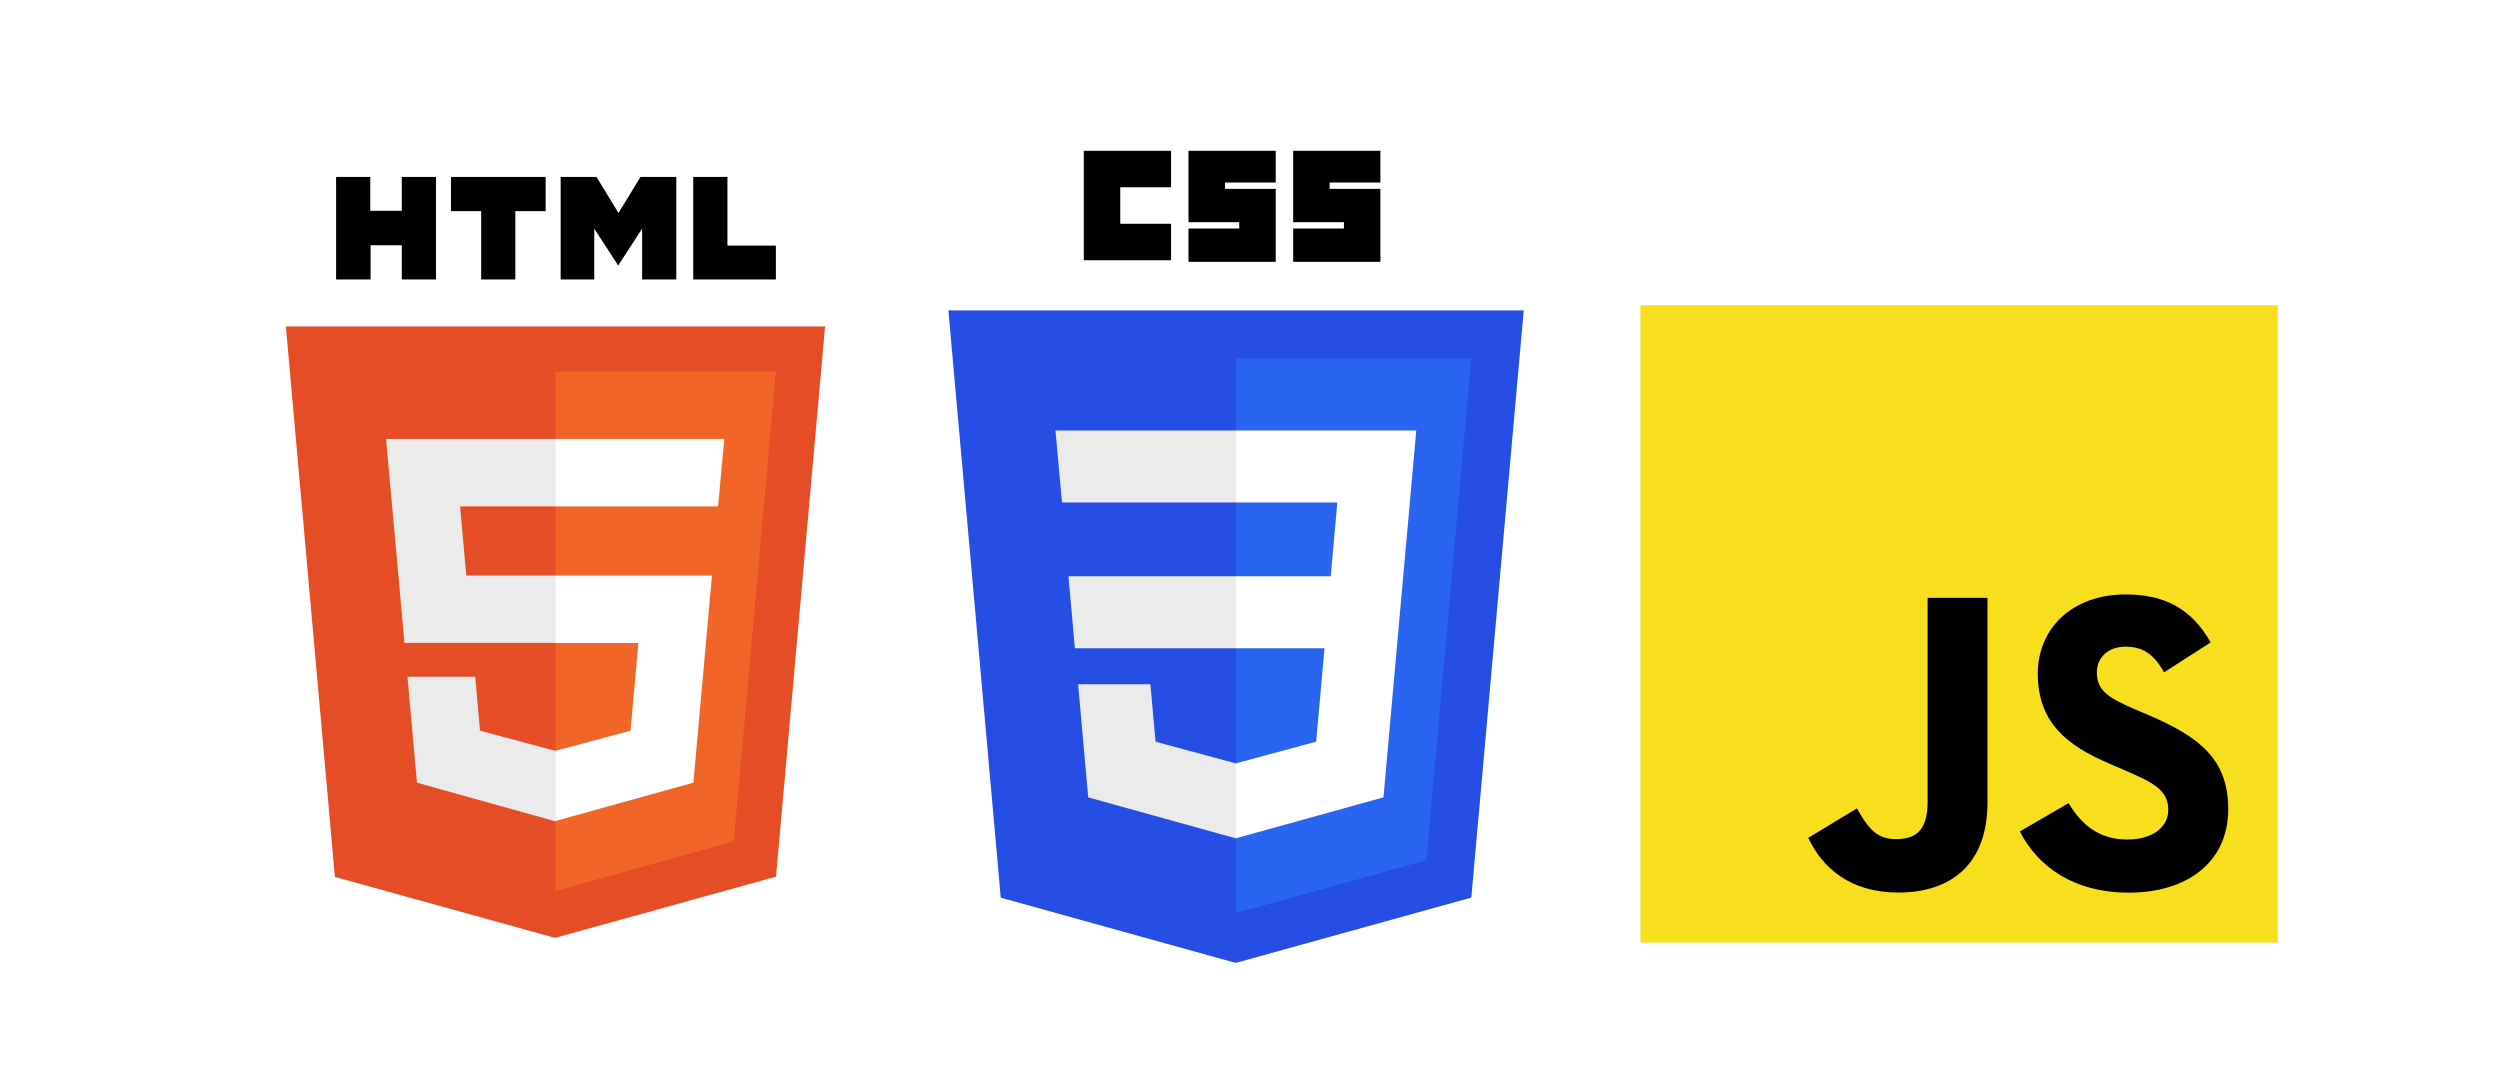 <?xml version="1.0" encoding="UTF-8" standalone="no"?>
<svg
   xmlns:dc="http://purl.org/dc/elements/1.1/"
   xmlns:cc="http://creativecommons.org/ns#"
   xmlns:rdf="http://www.w3.org/1999/02/22-rdf-syntax-ns#"
   xmlns:svg="http://www.w3.org/2000/svg"
   xmlns="http://www.w3.org/2000/svg"
   xmlns:sodipodi="http://sodipodi.sourceforge.net/DTD/sodipodi-0.dtd"
   xmlns:inkscape="http://www.inkscape.org/namespaces/inkscape"
   sodipodi:docname="image-1.svg"
   inkscape:version="1.0alpha (9dee831, 2019-01-15)"
   id="svg8"
   version="1.1"
   viewBox="0 0 200.173 86.923"
   height="86.923mm"
   width="200.173mm">
  <defs
     id="defs2" />
  <sodipodi:namedview
     inkscape:window-maximized="1"
     inkscape:window-y="0"
     inkscape:window-x="0"
     inkscape:window-height="1052"
     inkscape:window-width="1920"
     fit-margin-bottom="0"
     fit-margin-right="0"
     fit-margin-left="0"
     fit-margin-top="0"
     showgrid="false"
     inkscape:document-rotation="0"
     inkscape:current-layer="layer2"
     inkscape:document-units="mm"
     inkscape:cy="583.5795"
     inkscape:cx="131.45479"
     inkscape:zoom="0.24748737"
     inkscape:pageshadow="2"
     inkscape:pageopacity="0.0"
     borderopacity="1.0"
     bordercolor="#666666"
     pagecolor="#ffffff"
     id="base" />
  <g
     transform="translate(-4.777,-33.455)"
     style="display:inline"
     inkscape:label="back"
     id="layer2"
     inkscape:groupmode="layer">
    <rect
       y="33.455"
       x="4.777"
       height="86.923"
       width="200.173"
       id="rect1008"
       style="fill:#ffffff;fill-opacity:1;stroke:none;stroke-width:2;stroke-linecap:round;stroke-linejoin:round;stroke-miterlimit:4;stroke-dasharray:none;stroke-opacity:1" />
  </g>
  <g
     transform="translate(-4.777,-33.455)"
     style="display:inline"
     id="layer1"
     inkscape:groupmode="layer"
     inkscape:label="Layer 1">
    <g
       style="stroke-width:2.227"
       id="g858"
       transform="matrix(0.119,0,0,0.119,18.789,47.621)">
      <path
         style="stroke-width:2.227"
         id="path835"
         d="m 108.4,0 h 23 v 22.8 h 21.2 V 0 h 23 v 69 h -23 V 46 h -21 V 69 H 108.4 M 206,23 H 185.7 V 0 h 63.7 V 23 H 229 V 69 H 206 M 259.5,0 h 24.1 L 298.4,24.3 313.2,0 h 24.1 v 69 h -23 V 34.8 L 298.2,59.6 282.1,34.8 V 69 H 259.5 M 348.7,0 h 23 v 46.2 h 32.6 V 69 h -55.6"
         inkscape:connector-curvature="0" />
      <path
         style="stroke-width:2.227"
         id="path837"
         d="M 107.6,471 74.6,100.6 H 437.4 L 404.4,470.8 255.7,512"
         fill="#e44d26"
         inkscape:connector-curvature="0" />
      <path
         style="stroke-width:2.227"
         id="path839"
         d="M 256,480.5 V 131 H 404.3 L 376,447"
         fill="#f16529"
         inkscape:connector-curvature="0" />
      <path
         style="stroke-width:2.227"
         id="path841"
         d="m 142,176.3 h 114 v 45.4 h -64.2 l 4.2,46.5 h 60 v 45.3 H 154.4 m 2,22.8 H 202 l 3.2,36.3 50.8,13.6 v 47.4 l -93.2,-26"
         fill="#ebebeb"
         inkscape:connector-curvature="0" />
      <path
         style="stroke-width:2.227"
         id="path843"
         d="M 369.6,176.3 H 255.8 v 45.4 h 109.6 m -4.1,46.5 H 255.8 v 45.4 h 56 l -5.3,59 -50.7,13.6 v 47.2 l 93,-25.8"
         fill="#fff"
         inkscape:connector-curvature="0" />
    </g>
    <g
       id="g3013"
       transform="matrix(0.127,0,0,0.127,71.236,45.53)"
       style="opacity:1;stroke-width:2.227;stop-opacity:1">
      <polygon
         id="polygon2989"
         points="404.321,470.819 255.778,512 107.644,470.877 74.633,100.62 437.367,100.62 "
         style="fill:#264de4;stroke-width:2.227" />
      <polygon
         id="polygon2991"
         points="256,130.894 256,480.523 376.03,447.246 404.27,130.894 "
         style="fill:#2965f1;stroke-width:2.227" />
      <polygon
         id="polygon2993"
         points="256,313.627 256,268.217 150.31,268.217 154.38,313.627 "
         style="fill:#ebebeb;stroke-width:2.227" />
      <polygon
         id="polygon2995"
         points="255.843,176.305 142.132,176.305 146.26,221.716 256,221.716 256,176.305 "
         style="fill:#ebebeb;stroke-width:2.227" />
      <polygon
         id="polygon2997"
         points="255.791,433.457 256,433.399 256,386.153 255.801,386.206 205.227,372.55 201.994,336.333 177.419,336.333 156.409,336.333 162.771,407.634 "
         style="fill:#ebebeb;stroke-width:2.227" />
      <path
         style="stroke-width:2.227"
         id="path2999"
         d="m 160,0 h 55 v 23 h -32 v 23 h 32 v 23 h -55 z"
         inkscape:connector-curvature="0" />
      <path
         style="stroke-width:2.227"
         id="path3001"
         d="m 226,0 h 55 v 20 h -32 v 4 h 32 V 70 H 226 V 49 h 32 v -4 h -32 z"
         inkscape:connector-curvature="0" />
      <path
         style="stroke-width:2.227"
         id="path3003"
         d="m 292,0 h 55 v 20 h -32 v 4 h 32 V 70 H 292 V 49 h 32 v -4 h -32 z"
         inkscape:connector-curvature="0" />
      <polygon
         id="polygon3005"
         points="319.831,221.716 315.699,268.217 255.843,268.217 255.843,313.627 311.761,313.627 306.49,372.521 255.843,386.191 255.843,433.435 348.937,407.634 349.62,399.962 360.291,280.411 361.399,268.217 369.597,176.305 255.843,176.305 255.843,221.716 "
         style="fill:#ffffff;stroke-width:2.227" />
    </g>
    <g
       id="g909"
       transform="matrix(0.081,0,0,0.081,136.124,57.895)"
       style="stroke-width:3.273">
      <rect
         id="rect895"
         fill="#f7df1e"
         height="630"
         width="630"
         x="0"
         y="0"
         style="stroke-width:3.273" />
      <path
         id="path897"
         d="m 423.2,492.19 c 12.69,20.72 29.2,35.95 58.4,35.95 24.53,0 40.2,-12.26 40.2,-29.2 0,-20.3 -16.1,-27.49 -43.1,-39.3 l -14.8,-6.35 c -42.72,-18.2 -71.1,-41 -71.1,-89.2 0,-44.4 33.83,-78.2 86.7,-78.2 37.64,0 64.7,13.1 84.2,47.4 l -46.1,29.6 c -10.15,-18.2 -21.1,-25.37 -38.1,-25.37 -17.34,0 -28.33,11 -28.33,25.37 0,17.76 11,24.95 36.4,35.95 l 14.8,6.34 c 50.3,21.57 78.7,43.56 78.7,93 0,53.3 -41.87,82.5 -98.1,82.5 -54.98,0 -90.5,-26.2 -107.88,-60.54 z m -209.13,5.13 c 9.3,16.5 17.76,30.45 38.1,30.45 19.45,0 31.72,-7.61 31.72,-37.2 v -201.3 h 59.2 v 202.1 c 0,61.3 -35.94,89.2 -88.4,89.2 -47.4,0 -74.85,-24.53 -88.81,-54.075 z"
         inkscape:connector-curvature="0"
         style="stroke-width:3.273" />
    </g>
  </g>
</svg>
